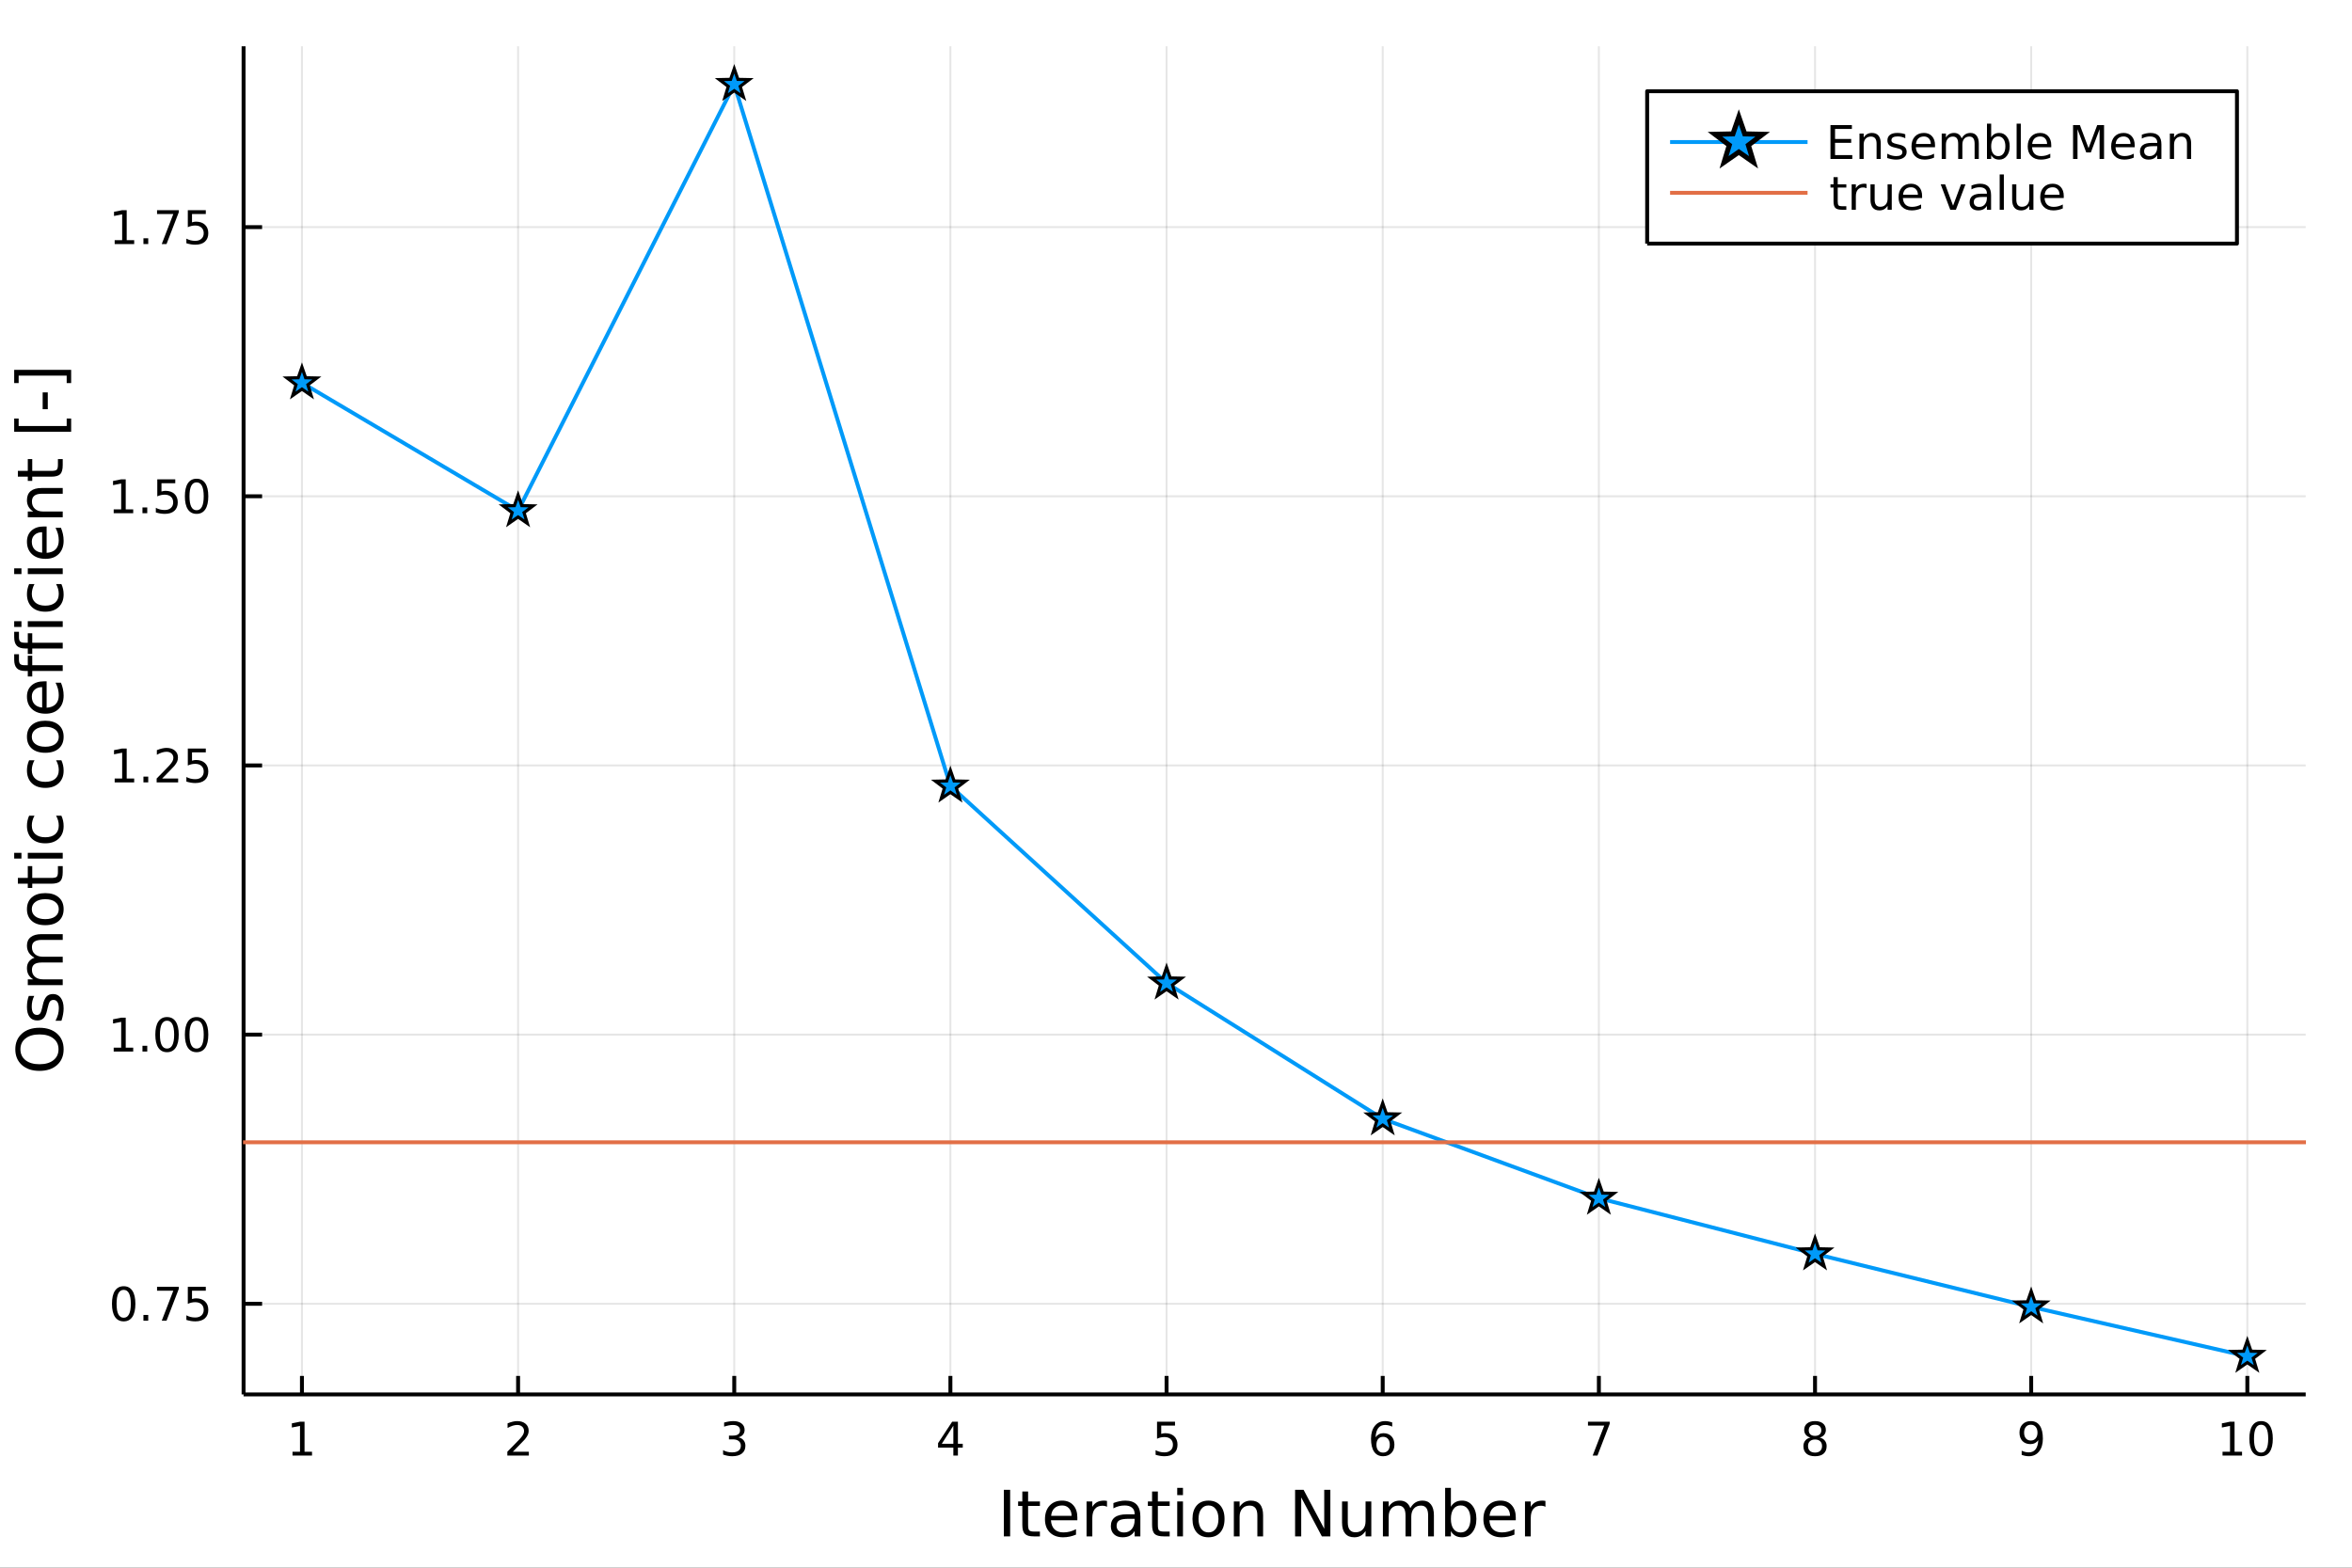 <?xml version="1.0" encoding="utf-8"?>
<svg xmlns="http://www.w3.org/2000/svg" xmlns:xlink="http://www.w3.org/1999/xlink" width="600" height="400" viewBox="0 0 2400 1600">
<rect x="0" y="0" width="2400" height="1600" fill="#333333" stroke="none"/>
<defs>
  <clipPath id="clip890">
    <rect x="0" y="0" width="2400" height="1600"/>
  </clipPath>
</defs>
<path clip-path="url(#clip890)" d="
M0 1600 L2400 1600 L2400 0 L0 0  Z
  " fill="#ffffff" fill-rule="evenodd" fill-opacity="1"/>
<defs>
  <clipPath id="clip891">
    <rect x="480" y="0" width="1681" height="1600"/>
  </clipPath>
</defs>
<path clip-path="url(#clip890)" d="
M248.547 1423.18 L2352.76 1423.18 L2352.76 47.244 L248.547 47.244  Z
  " fill="#ffffff" fill-rule="evenodd" fill-opacity="1"/>
<defs>
  <clipPath id="clip892">
    <rect x="248" y="47" width="2105" height="1377"/>
  </clipPath>
</defs>
<polyline clip-path="url(#clip892)" style="stroke:#000000; stroke-linecap:butt; stroke-linejoin:round; stroke-width:2; stroke-opacity:0.1; fill:none" points="
  308.1,1423.18 308.1,47.244 
  "/>
<polyline clip-path="url(#clip892)" style="stroke:#000000; stroke-linecap:butt; stroke-linejoin:round; stroke-width:2; stroke-opacity:0.1; fill:none" points="
  528.667,1423.18 528.667,47.244 
  "/>
<polyline clip-path="url(#clip892)" style="stroke:#000000; stroke-linecap:butt; stroke-linejoin:round; stroke-width:2; stroke-opacity:0.1; fill:none" points="
  749.234,1423.18 749.234,47.244 
  "/>
<polyline clip-path="url(#clip892)" style="stroke:#000000; stroke-linecap:butt; stroke-linejoin:round; stroke-width:2; stroke-opacity:0.1; fill:none" points="
  969.801,1423.18 969.801,47.244 
  "/>
<polyline clip-path="url(#clip892)" style="stroke:#000000; stroke-linecap:butt; stroke-linejoin:round; stroke-width:2; stroke-opacity:0.1; fill:none" points="
  1190.37,1423.18 1190.37,47.244 
  "/>
<polyline clip-path="url(#clip892)" style="stroke:#000000; stroke-linecap:butt; stroke-linejoin:round; stroke-width:2; stroke-opacity:0.1; fill:none" points="
  1410.93,1423.18 1410.93,47.244 
  "/>
<polyline clip-path="url(#clip892)" style="stroke:#000000; stroke-linecap:butt; stroke-linejoin:round; stroke-width:2; stroke-opacity:0.1; fill:none" points="
  1631.5,1423.18 1631.5,47.244 
  "/>
<polyline clip-path="url(#clip892)" style="stroke:#000000; stroke-linecap:butt; stroke-linejoin:round; stroke-width:2; stroke-opacity:0.1; fill:none" points="
  1852.07,1423.18 1852.07,47.244 
  "/>
<polyline clip-path="url(#clip892)" style="stroke:#000000; stroke-linecap:butt; stroke-linejoin:round; stroke-width:2; stroke-opacity:0.1; fill:none" points="
  2072.64,1423.18 2072.64,47.244 
  "/>
<polyline clip-path="url(#clip892)" style="stroke:#000000; stroke-linecap:butt; stroke-linejoin:round; stroke-width:2; stroke-opacity:0.1; fill:none" points="
  2293.2,1423.18 2293.2,47.244 
  "/>
<polyline clip-path="url(#clip890)" style="stroke:#000000; stroke-linecap:butt; stroke-linejoin:round; stroke-width:4; stroke-opacity:1; fill:none" points="
  248.547,1423.18 2352.76,1423.18 
  "/>
<polyline clip-path="url(#clip890)" style="stroke:#000000; stroke-linecap:butt; stroke-linejoin:round; stroke-width:4; stroke-opacity:1; fill:none" points="
  308.1,1423.18 308.1,1404.28 
  "/>
<polyline clip-path="url(#clip890)" style="stroke:#000000; stroke-linecap:butt; stroke-linejoin:round; stroke-width:4; stroke-opacity:1; fill:none" points="
  528.667,1423.18 528.667,1404.28 
  "/>
<polyline clip-path="url(#clip890)" style="stroke:#000000; stroke-linecap:butt; stroke-linejoin:round; stroke-width:4; stroke-opacity:1; fill:none" points="
  749.234,1423.18 749.234,1404.28 
  "/>
<polyline clip-path="url(#clip890)" style="stroke:#000000; stroke-linecap:butt; stroke-linejoin:round; stroke-width:4; stroke-opacity:1; fill:none" points="
  969.801,1423.18 969.801,1404.28 
  "/>
<polyline clip-path="url(#clip890)" style="stroke:#000000; stroke-linecap:butt; stroke-linejoin:round; stroke-width:4; stroke-opacity:1; fill:none" points="
  1190.37,1423.18 1190.37,1404.28 
  "/>
<polyline clip-path="url(#clip890)" style="stroke:#000000; stroke-linecap:butt; stroke-linejoin:round; stroke-width:4; stroke-opacity:1; fill:none" points="
  1410.93,1423.18 1410.93,1404.28 
  "/>
<polyline clip-path="url(#clip890)" style="stroke:#000000; stroke-linecap:butt; stroke-linejoin:round; stroke-width:4; stroke-opacity:1; fill:none" points="
  1631.5,1423.18 1631.5,1404.28 
  "/>
<polyline clip-path="url(#clip890)" style="stroke:#000000; stroke-linecap:butt; stroke-linejoin:round; stroke-width:4; stroke-opacity:1; fill:none" points="
  1852.07,1423.18 1852.07,1404.28 
  "/>
<polyline clip-path="url(#clip890)" style="stroke:#000000; stroke-linecap:butt; stroke-linejoin:round; stroke-width:4; stroke-opacity:1; fill:none" points="
  2072.64,1423.18 2072.64,1404.28 
  "/>
<polyline clip-path="url(#clip890)" style="stroke:#000000; stroke-linecap:butt; stroke-linejoin:round; stroke-width:4; stroke-opacity:1; fill:none" points="
  2293.2,1423.18 2293.2,1404.28 
  "/>
<path clip-path="url(#clip890)" d="M298.482 1481.64 L306.121 1481.64 L306.121 1455.28 L297.81 1456.95 L297.81 1452.69 L306.074 1451.02 L310.75 1451.02 L310.75 1481.64 L318.389 1481.64 L318.389 1485.58 L298.482 1485.58 L298.482 1481.64 Z" fill="#000000" fill-rule="evenodd" fill-opacity="1" /><path clip-path="url(#clip890)" d="M523.32 1481.64 L539.639 1481.64 L539.639 1485.58 L517.695 1485.58 L517.695 1481.64 Q520.357 1478.89 524.94 1474.26 Q529.546 1469.61 530.727 1468.27 Q532.972 1465.74 533.852 1464.01 Q534.755 1462.25 534.755 1460.56 Q534.755 1457.8 532.81 1456.07 Q530.889 1454.33 527.787 1454.33 Q525.588 1454.33 523.134 1455.09 Q520.704 1455.86 517.926 1457.41 L517.926 1452.69 Q520.75 1451.55 523.204 1450.97 Q525.658 1450.39 527.695 1450.39 Q533.065 1450.39 536.259 1453.08 Q539.454 1455.77 539.454 1460.26 Q539.454 1462.39 538.644 1464.31 Q537.857 1466.2 535.75 1468.8 Q535.171 1469.47 532.07 1472.69 Q528.968 1475.88 523.32 1481.64 Z" fill="#000000" fill-rule="evenodd" fill-opacity="1" /><path clip-path="url(#clip890)" d="M753.481 1466.95 Q756.838 1467.66 758.713 1469.93 Q760.611 1472.2 760.611 1475.53 Q760.611 1480.65 757.093 1483.45 Q753.574 1486.25 747.093 1486.25 Q744.917 1486.25 742.602 1485.81 Q740.31 1485.39 737.857 1484.54 L737.857 1480.02 Q739.801 1481.16 742.116 1481.74 Q744.431 1482.32 746.954 1482.32 Q751.352 1482.32 753.643 1480.58 Q755.958 1478.84 755.958 1475.53 Q755.958 1472.48 753.806 1470.77 Q751.676 1469.03 747.856 1469.03 L743.829 1469.03 L743.829 1465.19 L748.042 1465.19 Q751.491 1465.19 753.319 1463.82 Q755.148 1462.43 755.148 1459.84 Q755.148 1457.18 753.25 1455.77 Q751.375 1454.33 747.856 1454.33 Q745.935 1454.33 743.736 1454.75 Q741.537 1455.16 738.898 1456.04 L738.898 1451.88 Q741.56 1451.14 743.875 1450.77 Q746.213 1450.39 748.273 1450.39 Q753.597 1450.39 756.699 1452.83 Q759.801 1455.23 759.801 1459.35 Q759.801 1462.22 758.157 1464.21 Q756.514 1466.18 753.481 1466.95 Z" fill="#000000" fill-rule="evenodd" fill-opacity="1" /><path clip-path="url(#clip890)" d="M972.81 1455.09 L961.005 1473.54 L972.81 1473.54 L972.81 1455.09 M971.583 1451.02 L977.463 1451.02 L977.463 1473.54 L982.393 1473.54 L982.393 1477.43 L977.463 1477.43 L977.463 1485.58 L972.81 1485.58 L972.81 1477.43 L957.208 1477.43 L957.208 1472.92 L971.583 1451.02 Z" fill="#000000" fill-rule="evenodd" fill-opacity="1" /><path clip-path="url(#clip890)" d="M1180.65 1451.02 L1199 1451.02 L1199 1454.96 L1184.93 1454.96 L1184.93 1463.43 Q1185.95 1463.08 1186.97 1462.92 Q1187.98 1462.73 1189 1462.73 Q1194.79 1462.73 1198.17 1465.9 Q1201.55 1469.08 1201.55 1474.49 Q1201.55 1480.07 1198.08 1483.17 Q1194.6 1486.25 1188.28 1486.25 Q1186.11 1486.25 1183.84 1485.88 Q1181.59 1485.51 1179.19 1484.77 L1179.19 1480.07 Q1181.27 1481.2 1183.49 1481.76 Q1185.72 1482.32 1188.19 1482.32 Q1192.2 1482.32 1194.53 1480.21 Q1196.87 1478.1 1196.87 1474.49 Q1196.87 1470.88 1194.53 1468.77 Q1192.2 1466.67 1188.19 1466.67 Q1186.32 1466.67 1184.44 1467.08 Q1182.59 1467.5 1180.65 1468.38 L1180.65 1451.02 Z" fill="#000000" fill-rule="evenodd" fill-opacity="1" /><path clip-path="url(#clip890)" d="M1411.34 1466.44 Q1408.19 1466.44 1406.34 1468.59 Q1404.51 1470.74 1404.51 1474.49 Q1404.51 1478.22 1406.34 1480.39 Q1408.19 1482.55 1411.34 1482.55 Q1414.49 1482.55 1416.32 1480.39 Q1418.17 1478.22 1418.17 1474.49 Q1418.17 1470.74 1416.32 1468.59 Q1414.49 1466.44 1411.34 1466.44 M1420.62 1451.78 L1420.62 1456.04 Q1418.86 1455.21 1417.06 1454.77 Q1415.28 1454.33 1413.52 1454.33 Q1408.89 1454.33 1406.43 1457.45 Q1404 1460.58 1403.65 1466.9 Q1405.02 1464.89 1407.08 1463.82 Q1409.14 1462.73 1411.62 1462.73 Q1416.83 1462.73 1419.84 1465.9 Q1422.87 1469.05 1422.87 1474.49 Q1422.87 1479.82 1419.72 1483.03 Q1416.57 1486.25 1411.34 1486.25 Q1405.34 1486.25 1402.17 1481.67 Q1399 1477.06 1399 1468.33 Q1399 1460.14 1402.89 1455.28 Q1406.78 1450.39 1413.33 1450.39 Q1415.09 1450.39 1416.87 1450.74 Q1418.68 1451.09 1420.62 1451.78 Z" fill="#000000" fill-rule="evenodd" fill-opacity="1" /><path clip-path="url(#clip890)" d="M1620.39 1451.02 L1642.61 1451.02 L1642.61 1453.01 L1630.07 1485.58 L1625.18 1485.58 L1636.99 1454.96 L1620.39 1454.96 L1620.39 1451.02 Z" fill="#000000" fill-rule="evenodd" fill-opacity="1" /><path clip-path="url(#clip890)" d="M1852.07 1469.17 Q1848.74 1469.17 1846.81 1470.95 Q1844.92 1472.73 1844.92 1475.86 Q1844.92 1478.98 1846.81 1480.77 Q1848.74 1482.55 1852.07 1482.55 Q1855.4 1482.55 1857.32 1480.77 Q1859.24 1478.96 1859.24 1475.86 Q1859.24 1472.73 1857.32 1470.95 Q1855.43 1469.17 1852.07 1469.17 M1847.39 1467.18 Q1844.38 1466.44 1842.69 1464.38 Q1841.03 1462.32 1841.03 1459.35 Q1841.03 1455.21 1843.97 1452.8 Q1846.93 1450.39 1852.07 1450.39 Q1857.23 1450.39 1860.17 1452.8 Q1863.11 1455.21 1863.11 1459.35 Q1863.11 1462.32 1861.42 1464.38 Q1859.75 1466.44 1856.77 1467.18 Q1860.15 1467.96 1862.02 1470.26 Q1863.92 1472.55 1863.92 1475.86 Q1863.92 1480.88 1860.84 1483.57 Q1857.79 1486.25 1852.07 1486.25 Q1846.35 1486.25 1843.27 1483.57 Q1840.22 1480.88 1840.22 1475.86 Q1840.22 1472.55 1842.12 1470.26 Q1844.01 1467.96 1847.39 1467.18 M1845.68 1459.79 Q1845.68 1462.48 1847.35 1463.98 Q1849.04 1465.49 1852.07 1465.49 Q1855.08 1465.49 1856.77 1463.98 Q1858.48 1462.48 1858.48 1459.79 Q1858.48 1457.11 1856.77 1455.6 Q1855.08 1454.1 1852.07 1454.1 Q1849.04 1454.1 1847.35 1455.6 Q1845.68 1457.11 1845.68 1459.79 Z" fill="#000000" fill-rule="evenodd" fill-opacity="1" /><path clip-path="url(#clip890)" d="M2062.94 1484.86 L2062.94 1480.6 Q2064.7 1481.44 2066.5 1481.88 Q2068.31 1482.32 2070.04 1482.32 Q2074.67 1482.32 2077.1 1479.21 Q2079.56 1476.09 2079.9 1469.75 Q2078.56 1471.74 2076.5 1472.8 Q2074.44 1473.87 2071.94 1473.87 Q2066.76 1473.87 2063.72 1470.74 Q2060.71 1467.59 2060.71 1462.15 Q2060.71 1456.83 2063.86 1453.61 Q2067.01 1450.39 2072.24 1450.39 Q2078.24 1450.39 2081.39 1455 Q2084.56 1459.58 2084.56 1468.33 Q2084.56 1476.51 2080.67 1481.39 Q2076.8 1486.25 2070.25 1486.25 Q2068.49 1486.25 2066.69 1485.9 Q2064.88 1485.56 2062.94 1484.86 M2072.24 1470.21 Q2075.39 1470.21 2077.22 1468.06 Q2079.07 1465.9 2079.07 1462.15 Q2079.07 1458.43 2077.22 1456.27 Q2075.39 1454.1 2072.24 1454.1 Q2069.09 1454.1 2067.24 1456.27 Q2065.41 1458.43 2065.41 1462.15 Q2065.41 1465.9 2067.24 1468.06 Q2069.09 1470.21 2072.24 1470.21 Z" fill="#000000" fill-rule="evenodd" fill-opacity="1" /><path clip-path="url(#clip890)" d="M2267.89 1481.64 L2275.53 1481.64 L2275.53 1455.28 L2267.22 1456.95 L2267.22 1452.69 L2275.48 1451.02 L2280.16 1451.02 L2280.16 1481.64 L2287.8 1481.64 L2287.8 1485.58 L2267.89 1485.58 L2267.89 1481.64 Z" fill="#000000" fill-rule="evenodd" fill-opacity="1" /><path clip-path="url(#clip890)" d="M2307.24 1454.1 Q2303.63 1454.1 2301.8 1457.66 Q2300 1461.2 2300 1468.33 Q2300 1475.44 2301.8 1479.01 Q2303.63 1482.55 2307.24 1482.55 Q2310.88 1482.55 2312.68 1479.01 Q2314.51 1475.44 2314.51 1468.33 Q2314.51 1461.2 2312.68 1457.66 Q2310.88 1454.1 2307.24 1454.1 M2307.24 1450.39 Q2313.05 1450.39 2316.11 1455 Q2319.19 1459.58 2319.19 1468.33 Q2319.19 1477.06 2316.11 1481.67 Q2313.05 1486.25 2307.24 1486.25 Q2301.43 1486.25 2298.35 1481.67 Q2295.3 1477.06 2295.3 1468.33 Q2295.3 1459.58 2298.35 1455 Q2301.43 1450.39 2307.24 1450.39 Z" fill="#000000" fill-rule="evenodd" fill-opacity="1" /><path clip-path="url(#clip890)" d="M1024.32 1520.52 L1030.75 1520.52 L1030.75 1568.04 L1024.32 1568.04 L1024.32 1520.52 Z" fill="#000000" fill-rule="evenodd" fill-opacity="1" /><path clip-path="url(#clip890)" d="M1049.08 1522.27 L1049.08 1532.4 L1061.14 1532.4 L1061.14 1536.95 L1049.08 1536.95 L1049.08 1556.3 Q1049.08 1560.66 1050.26 1561.9 Q1051.47 1563.14 1055.13 1563.14 L1061.14 1563.14 L1061.14 1568.04 L1055.13 1568.04 Q1048.35 1568.04 1045.77 1565.53 Q1043.19 1562.98 1043.19 1556.3 L1043.19 1536.95 L1038.89 1536.95 L1038.89 1532.4 L1043.19 1532.4 L1043.19 1522.27 L1049.08 1522.27 Z" fill="#000000" fill-rule="evenodd" fill-opacity="1" /><path clip-path="url(#clip890)" d="M1099.34 1548.76 L1099.34 1551.62 L1072.41 1551.62 Q1072.79 1557.67 1076.04 1560.85 Q1079.32 1564 1085.14 1564 Q1088.51 1564 1091.67 1563.17 Q1094.85 1562.35 1097.97 1560.69 L1097.97 1566.23 Q1094.82 1567.57 1091.51 1568.27 Q1088.2 1568.97 1084.79 1568.97 Q1076.26 1568.97 1071.26 1564 Q1066.3 1559.04 1066.3 1550.57 Q1066.3 1541.82 1071.01 1536.69 Q1075.75 1531.54 1083.77 1531.54 Q1090.96 1531.54 1095.13 1536.18 Q1099.34 1540.8 1099.34 1548.76 M1093.48 1547.04 Q1093.42 1542.23 1090.77 1539.37 Q1088.16 1536.5 1083.84 1536.5 Q1078.93 1536.5 1075.97 1539.27 Q1073.05 1542.04 1072.6 1547.07 L1093.48 1547.04 Z" fill="#000000" fill-rule="evenodd" fill-opacity="1" /><path clip-path="url(#clip890)" d="M1129.6 1537.87 Q1128.62 1537.3 1127.44 1537.04 Q1126.29 1536.76 1124.89 1536.76 Q1119.93 1536.76 1117.26 1540 Q1114.61 1543.22 1114.61 1549.27 L1114.61 1568.04 L1108.73 1568.04 L1108.73 1532.4 L1114.61 1532.4 L1114.61 1537.93 Q1116.46 1534.69 1119.42 1533.13 Q1122.38 1531.54 1126.61 1531.54 Q1127.22 1531.54 1127.95 1531.63 Q1128.68 1531.7 1129.57 1531.85 L1129.6 1537.87 Z" fill="#000000" fill-rule="evenodd" fill-opacity="1" /><path clip-path="url(#clip890)" d="M1151.95 1550.12 Q1144.85 1550.12 1142.11 1551.75 Q1139.38 1553.37 1139.38 1557.29 Q1139.38 1560.4 1141.41 1562.25 Q1143.48 1564.07 1147.01 1564.07 Q1151.88 1564.07 1154.81 1560.63 Q1157.77 1557.16 1157.77 1551.43 L1157.77 1550.12 L1151.95 1550.12 M1163.63 1547.71 L1163.63 1568.04 L1157.77 1568.04 L1157.77 1562.63 Q1155.77 1565.88 1152.78 1567.44 Q1149.78 1568.97 1145.46 1568.97 Q1139.98 1568.97 1136.73 1565.91 Q1133.52 1562.82 1133.52 1557.67 Q1133.52 1551.65 1137.53 1548.6 Q1141.57 1545.54 1149.56 1545.54 L1157.77 1545.54 L1157.77 1544.97 Q1157.77 1540.93 1155.1 1538.73 Q1152.46 1536.5 1147.65 1536.5 Q1144.6 1536.5 1141.7 1537.23 Q1138.8 1537.97 1136.13 1539.43 L1136.13 1534.02 Q1139.34 1532.78 1142.37 1532.17 Q1145.39 1531.54 1148.26 1531.54 Q1155.99 1531.54 1159.81 1535.55 Q1163.63 1539.56 1163.63 1547.71 Z" fill="#000000" fill-rule="evenodd" fill-opacity="1" /><path clip-path="url(#clip890)" d="M1181.49 1522.27 L1181.49 1532.4 L1193.55 1532.4 L1193.55 1536.95 L1181.49 1536.95 L1181.49 1556.3 Q1181.49 1560.66 1182.66 1561.9 Q1183.87 1563.14 1187.53 1563.14 L1193.55 1563.14 L1193.55 1568.04 L1187.53 1568.04 Q1180.75 1568.04 1178.18 1565.53 Q1175.6 1562.98 1175.6 1556.3 L1175.6 1536.95 L1171.3 1536.95 L1171.3 1532.4 L1175.6 1532.4 L1175.6 1522.27 L1181.49 1522.27 Z" fill="#000000" fill-rule="evenodd" fill-opacity="1" /><path clip-path="url(#clip890)" d="M1201.25 1532.4 L1207.11 1532.4 L1207.11 1568.04 L1201.25 1568.04 L1201.25 1532.4 M1201.25 1518.52 L1207.11 1518.52 L1207.11 1525.93 L1201.25 1525.93 L1201.25 1518.52 Z" fill="#000000" fill-rule="evenodd" fill-opacity="1" /><path clip-path="url(#clip890)" d="M1233.17 1536.5 Q1228.46 1536.5 1225.73 1540.19 Q1222.99 1543.85 1222.99 1550.25 Q1222.99 1556.65 1225.7 1560.34 Q1228.43 1564 1233.17 1564 Q1237.85 1564 1240.59 1560.31 Q1243.33 1556.62 1243.33 1550.25 Q1243.33 1543.92 1240.59 1540.23 Q1237.85 1536.5 1233.17 1536.5 M1233.17 1531.54 Q1240.81 1531.54 1245.17 1536.5 Q1249.53 1541.47 1249.53 1550.25 Q1249.53 1559 1245.17 1564 Q1240.81 1568.97 1233.17 1568.97 Q1225.5 1568.97 1221.14 1564 Q1216.81 1559 1216.81 1550.25 Q1216.81 1541.47 1221.14 1536.5 Q1225.5 1531.54 1233.17 1531.54 Z" fill="#000000" fill-rule="evenodd" fill-opacity="1" /><path clip-path="url(#clip890)" d="M1288.87 1546.53 L1288.87 1568.04 L1283.02 1568.04 L1283.02 1546.72 Q1283.02 1541.66 1281.04 1539.14 Q1279.07 1536.63 1275.12 1536.63 Q1270.38 1536.63 1267.65 1539.65 Q1264.91 1542.68 1264.91 1547.9 L1264.91 1568.04 L1259.02 1568.04 L1259.02 1532.4 L1264.91 1532.4 L1264.91 1537.93 Q1267.01 1534.72 1269.84 1533.13 Q1272.71 1531.54 1276.43 1531.54 Q1282.57 1531.54 1285.72 1535.36 Q1288.87 1539.14 1288.87 1546.53 Z" fill="#000000" fill-rule="evenodd" fill-opacity="1" /><path clip-path="url(#clip890)" d="M1321.53 1520.52 L1330.19 1520.52 L1351.26 1560.28 L1351.26 1520.52 L1357.5 1520.52 L1357.5 1568.04 L1348.84 1568.04 L1327.77 1528.29 L1327.77 1568.04 L1321.53 1568.04 L1321.53 1520.52 Z" fill="#000000" fill-rule="evenodd" fill-opacity="1" /><path clip-path="url(#clip890)" d="M1369.43 1553.98 L1369.43 1532.4 L1375.29 1532.4 L1375.29 1553.75 Q1375.29 1558.81 1377.26 1561.36 Q1379.24 1563.87 1383.18 1563.87 Q1387.93 1563.87 1390.66 1560.85 Q1393.43 1557.83 1393.43 1552.61 L1393.43 1532.4 L1399.29 1532.4 L1399.29 1568.04 L1393.43 1568.04 L1393.43 1562.57 Q1391.3 1565.82 1388.47 1567.41 Q1385.67 1568.97 1381.94 1568.97 Q1375.8 1568.97 1372.62 1565.15 Q1369.43 1561.33 1369.43 1553.98 M1384.17 1531.54 L1384.17 1531.54 Z" fill="#000000" fill-rule="evenodd" fill-opacity="1" /><path clip-path="url(#clip890)" d="M1439.11 1539.24 Q1441.3 1535.29 1444.36 1533.41 Q1447.41 1531.54 1451.55 1531.54 Q1457.12 1531.54 1460.14 1535.45 Q1463.17 1539.33 1463.17 1546.53 L1463.17 1568.04 L1457.28 1568.04 L1457.28 1546.72 Q1457.28 1541.59 1455.47 1539.11 Q1453.65 1536.63 1449.93 1536.63 Q1445.38 1536.63 1442.73 1539.65 Q1440.09 1542.68 1440.09 1547.9 L1440.09 1568.04 L1434.2 1568.04 L1434.2 1546.72 Q1434.2 1541.56 1432.39 1539.11 Q1430.58 1536.63 1426.79 1536.63 Q1422.3 1536.63 1419.66 1539.68 Q1417.02 1542.71 1417.02 1547.9 L1417.02 1568.04 L1411.13 1568.04 L1411.13 1532.4 L1417.02 1532.4 L1417.02 1537.93 Q1419.02 1534.66 1421.82 1533.1 Q1424.62 1531.54 1428.47 1531.54 Q1432.36 1531.54 1435.06 1533.51 Q1437.8 1535.48 1439.11 1539.24 Z" fill="#000000" fill-rule="evenodd" fill-opacity="1" /><path clip-path="url(#clip890)" d="M1500.44 1550.25 Q1500.44 1543.79 1497.77 1540.13 Q1495.12 1536.44 1490.48 1536.44 Q1485.83 1536.44 1483.16 1540.13 Q1480.51 1543.79 1480.51 1550.25 Q1480.51 1556.71 1483.16 1560.4 Q1485.83 1564.07 1490.48 1564.07 Q1495.12 1564.07 1497.77 1560.4 Q1500.44 1556.71 1500.44 1550.25 M1480.51 1537.81 Q1482.36 1534.62 1485.16 1533.1 Q1487.99 1531.54 1491.91 1531.54 Q1498.4 1531.54 1502.44 1536.69 Q1506.52 1541.85 1506.52 1550.25 Q1506.52 1558.65 1502.44 1563.81 Q1498.4 1568.97 1491.91 1568.97 Q1487.99 1568.97 1485.16 1567.44 Q1482.36 1565.88 1480.51 1562.7 L1480.51 1568.04 L1474.63 1568.04 L1474.63 1518.52 L1480.51 1518.52 L1480.51 1537.81 Z" fill="#000000" fill-rule="evenodd" fill-opacity="1" /><path clip-path="url(#clip890)" d="M1546.72 1548.76 L1546.72 1551.62 L1519.79 1551.62 Q1520.17 1557.67 1523.42 1560.85 Q1526.7 1564 1532.52 1564 Q1535.9 1564 1539.05 1563.17 Q1542.23 1562.35 1545.35 1560.69 L1545.35 1566.23 Q1542.2 1567.57 1538.89 1568.27 Q1535.58 1568.97 1532.17 1568.97 Q1523.64 1568.97 1518.64 1564 Q1513.68 1559.04 1513.68 1550.57 Q1513.68 1541.82 1518.39 1536.69 Q1523.13 1531.54 1531.15 1531.54 Q1538.35 1531.54 1542.52 1536.18 Q1546.72 1540.8 1546.72 1548.76 M1540.86 1547.04 Q1540.8 1542.23 1538.16 1539.37 Q1535.55 1536.5 1531.22 1536.5 Q1526.32 1536.5 1523.36 1539.27 Q1520.43 1542.04 1519.98 1547.07 L1540.86 1547.04 Z" fill="#000000" fill-rule="evenodd" fill-opacity="1" /><path clip-path="url(#clip890)" d="M1576.99 1537.87 Q1576 1537.3 1574.82 1537.04 Q1573.68 1536.76 1572.28 1536.76 Q1567.31 1536.76 1564.64 1540 Q1562 1543.22 1562 1549.27 L1562 1568.04 L1556.11 1568.04 L1556.11 1532.4 L1562 1532.4 L1562 1537.93 Q1563.84 1534.69 1566.8 1533.13 Q1569.76 1531.54 1573.99 1531.54 Q1574.6 1531.54 1575.33 1531.63 Q1576.06 1531.7 1576.95 1531.85 L1576.99 1537.87 Z" fill="#000000" fill-rule="evenodd" fill-opacity="1" /><polyline clip-path="url(#clip892)" style="stroke:#000000; stroke-linecap:butt; stroke-linejoin:round; stroke-width:2; stroke-opacity:0.1; fill:none" points="
  248.547,1330.65 2352.76,1330.65 
  "/>
<polyline clip-path="url(#clip892)" style="stroke:#000000; stroke-linecap:butt; stroke-linejoin:round; stroke-width:2; stroke-opacity:0.1; fill:none" points="
  248.547,1055.93 2352.76,1055.93 
  "/>
<polyline clip-path="url(#clip892)" style="stroke:#000000; stroke-linecap:butt; stroke-linejoin:round; stroke-width:2; stroke-opacity:0.1; fill:none" points="
  248.547,781.219 2352.76,781.219 
  "/>
<polyline clip-path="url(#clip892)" style="stroke:#000000; stroke-linecap:butt; stroke-linejoin:round; stroke-width:2; stroke-opacity:0.1; fill:none" points="
  248.547,506.504 2352.76,506.504 
  "/>
<polyline clip-path="url(#clip892)" style="stroke:#000000; stroke-linecap:butt; stroke-linejoin:round; stroke-width:2; stroke-opacity:0.1; fill:none" points="
  248.547,231.79 2352.76,231.79 
  "/>
<polyline clip-path="url(#clip890)" style="stroke:#000000; stroke-linecap:butt; stroke-linejoin:round; stroke-width:4; stroke-opacity:1; fill:none" points="
  248.547,1423.18 248.547,47.244 
  "/>
<polyline clip-path="url(#clip890)" style="stroke:#000000; stroke-linecap:butt; stroke-linejoin:round; stroke-width:4; stroke-opacity:1; fill:none" points="
  248.547,1330.65 267.444,1330.65 
  "/>
<polyline clip-path="url(#clip890)" style="stroke:#000000; stroke-linecap:butt; stroke-linejoin:round; stroke-width:4; stroke-opacity:1; fill:none" points="
  248.547,1055.93 267.444,1055.93 
  "/>
<polyline clip-path="url(#clip890)" style="stroke:#000000; stroke-linecap:butt; stroke-linejoin:round; stroke-width:4; stroke-opacity:1; fill:none" points="
  248.547,781.219 267.444,781.219 
  "/>
<polyline clip-path="url(#clip890)" style="stroke:#000000; stroke-linecap:butt; stroke-linejoin:round; stroke-width:4; stroke-opacity:1; fill:none" points="
  248.547,506.504 267.444,506.504 
  "/>
<polyline clip-path="url(#clip890)" style="stroke:#000000; stroke-linecap:butt; stroke-linejoin:round; stroke-width:4; stroke-opacity:1; fill:none" points="
  248.547,231.79 267.444,231.79 
  "/>
<path clip-path="url(#clip890)" d="M126.205 1316.45 Q122.593 1316.45 120.765 1320.01 Q118.959 1323.55 118.959 1330.68 Q118.959 1337.79 120.765 1341.35 Q122.593 1344.9 126.205 1344.9 Q129.839 1344.9 131.644 1341.35 Q133.473 1337.79 133.473 1330.68 Q133.473 1323.55 131.644 1320.01 Q129.839 1316.45 126.205 1316.45 M126.205 1312.74 Q132.015 1312.74 135.07 1317.35 Q138.149 1321.93 138.149 1330.68 Q138.149 1339.41 135.07 1344.02 Q132.015 1348.6 126.205 1348.6 Q120.394 1348.6 117.316 1344.02 Q114.26 1339.41 114.26 1330.68 Q114.26 1321.93 117.316 1317.35 Q120.394 1312.74 126.205 1312.74 Z" fill="#000000" fill-rule="evenodd" fill-opacity="1" /><path clip-path="url(#clip890)" d="M146.366 1342.05 L151.251 1342.05 L151.251 1347.93 L146.366 1347.93 L146.366 1342.05 Z" fill="#000000" fill-rule="evenodd" fill-opacity="1" /><path clip-path="url(#clip890)" d="M160.255 1313.37 L182.477 1313.37 L182.477 1315.36 L169.931 1347.93 L165.047 1347.93 L176.852 1317.3 L160.255 1317.3 L160.255 1313.37 Z" fill="#000000" fill-rule="evenodd" fill-opacity="1" /><path clip-path="url(#clip890)" d="M191.644 1313.37 L210 1313.37 L210 1317.3 L195.926 1317.3 L195.926 1325.77 Q196.945 1325.43 197.963 1325.27 Q198.982 1325.08 200 1325.08 Q205.787 1325.08 209.167 1328.25 Q212.547 1331.42 212.547 1336.84 Q212.547 1342.42 209.074 1345.52 Q205.602 1348.6 199.283 1348.6 Q197.107 1348.6 194.838 1348.23 Q192.593 1347.86 190.186 1347.12 L190.186 1342.42 Q192.269 1343.55 194.491 1344.11 Q196.713 1344.66 199.19 1344.66 Q203.195 1344.66 205.533 1342.56 Q207.871 1340.45 207.871 1336.84 Q207.871 1333.23 205.533 1331.12 Q203.195 1329.02 199.19 1329.02 Q197.315 1329.02 195.44 1329.43 Q193.588 1329.85 191.644 1330.73 L191.644 1313.37 Z" fill="#000000" fill-rule="evenodd" fill-opacity="1" /><path clip-path="url(#clip890)" d="M116.019 1069.28 L123.658 1069.28 L123.658 1042.91 L115.348 1044.58 L115.348 1040.32 L123.612 1038.65 L128.288 1038.65 L128.288 1069.28 L135.927 1069.28 L135.927 1073.21 L116.019 1073.21 L116.019 1069.28 Z" fill="#000000" fill-rule="evenodd" fill-opacity="1" /><path clip-path="url(#clip890)" d="M145.371 1067.33 L150.255 1067.33 L150.255 1073.21 L145.371 1073.21 L145.371 1067.33 Z" fill="#000000" fill-rule="evenodd" fill-opacity="1" /><path clip-path="url(#clip890)" d="M170.44 1041.73 Q166.829 1041.73 165.001 1045.3 Q163.195 1048.84 163.195 1055.97 Q163.195 1063.07 165.001 1066.64 Q166.829 1070.18 170.44 1070.18 Q174.075 1070.18 175.88 1066.64 Q177.709 1063.07 177.709 1055.97 Q177.709 1048.84 175.88 1045.3 Q174.075 1041.73 170.44 1041.73 M170.44 1038.03 Q176.251 1038.03 179.306 1042.63 Q182.385 1047.22 182.385 1055.97 Q182.385 1064.69 179.306 1069.3 Q176.251 1073.88 170.44 1073.88 Q164.63 1073.88 161.552 1069.3 Q158.496 1064.69 158.496 1055.97 Q158.496 1047.22 161.552 1042.63 Q164.63 1038.03 170.44 1038.03 Z" fill="#000000" fill-rule="evenodd" fill-opacity="1" /><path clip-path="url(#clip890)" d="M200.602 1041.73 Q196.991 1041.73 195.163 1045.3 Q193.357 1048.84 193.357 1055.97 Q193.357 1063.07 195.163 1066.64 Q196.991 1070.18 200.602 1070.18 Q204.237 1070.18 206.042 1066.64 Q207.871 1063.07 207.871 1055.97 Q207.871 1048.84 206.042 1045.3 Q204.237 1041.73 200.602 1041.73 M200.602 1038.03 Q206.412 1038.03 209.468 1042.63 Q212.547 1047.22 212.547 1055.97 Q212.547 1064.69 209.468 1069.3 Q206.412 1073.88 200.602 1073.88 Q194.792 1073.88 191.713 1069.3 Q188.658 1064.69 188.658 1055.97 Q188.658 1047.22 191.713 1042.63 Q194.792 1038.03 200.602 1038.03 Z" fill="#000000" fill-rule="evenodd" fill-opacity="1" /><path clip-path="url(#clip890)" d="M117.015 794.563 L124.654 794.563 L124.654 768.198 L116.343 769.865 L116.343 765.605 L124.607 763.939 L129.283 763.939 L129.283 794.563 L136.922 794.563 L136.922 798.499 L117.015 798.499 L117.015 794.563 Z" fill="#000000" fill-rule="evenodd" fill-opacity="1" /><path clip-path="url(#clip890)" d="M146.366 792.619 L151.251 792.619 L151.251 798.499 L146.366 798.499 L146.366 792.619 Z" fill="#000000" fill-rule="evenodd" fill-opacity="1" /><path clip-path="url(#clip890)" d="M165.464 794.563 L181.783 794.563 L181.783 798.499 L159.839 798.499 L159.839 794.563 Q162.501 791.809 167.084 787.179 Q171.69 782.526 172.871 781.184 Q175.116 778.661 175.996 776.925 Q176.899 775.165 176.899 773.476 Q176.899 770.721 174.954 768.985 Q173.033 767.249 169.931 767.249 Q167.732 767.249 165.278 768.013 Q162.848 768.777 160.07 770.327 L160.07 765.605 Q162.894 764.471 165.348 763.892 Q167.802 763.314 169.839 763.314 Q175.209 763.314 178.403 765.999 Q181.598 768.684 181.598 773.175 Q181.598 775.304 180.788 777.226 Q180.001 779.124 177.894 781.716 Q177.315 782.388 174.214 785.605 Q171.112 788.8 165.464 794.563 Z" fill="#000000" fill-rule="evenodd" fill-opacity="1" /><path clip-path="url(#clip890)" d="M191.644 763.939 L210 763.939 L210 767.874 L195.926 767.874 L195.926 776.346 Q196.945 775.999 197.963 775.837 Q198.982 775.652 200 775.652 Q205.787 775.652 209.167 778.823 Q212.547 781.994 212.547 787.411 Q212.547 792.989 209.074 796.091 Q205.602 799.17 199.283 799.17 Q197.107 799.17 194.838 798.8 Q192.593 798.429 190.186 797.688 L190.186 792.989 Q192.269 794.124 194.491 794.679 Q196.713 795.235 199.19 795.235 Q203.195 795.235 205.533 793.128 Q207.871 791.022 207.871 787.411 Q207.871 783.8 205.533 781.693 Q203.195 779.587 199.19 779.587 Q197.315 779.587 195.44 780.003 Q193.588 780.42 191.644 781.3 L191.644 763.939 Z" fill="#000000" fill-rule="evenodd" fill-opacity="1" /><path clip-path="url(#clip890)" d="M116.019 519.849 L123.658 519.849 L123.658 493.483 L115.348 495.15 L115.348 490.891 L123.612 489.224 L128.288 489.224 L128.288 519.849 L135.927 519.849 L135.927 523.784 L116.019 523.784 L116.019 519.849 Z" fill="#000000" fill-rule="evenodd" fill-opacity="1" /><path clip-path="url(#clip890)" d="M145.371 517.905 L150.255 517.905 L150.255 523.784 L145.371 523.784 L145.371 517.905 Z" fill="#000000" fill-rule="evenodd" fill-opacity="1" /><path clip-path="url(#clip890)" d="M160.487 489.224 L178.843 489.224 L178.843 493.159 L164.769 493.159 L164.769 501.632 Q165.788 501.284 166.806 501.122 Q167.825 500.937 168.843 500.937 Q174.63 500.937 178.01 504.108 Q181.389 507.28 181.389 512.696 Q181.389 518.275 177.917 521.377 Q174.445 524.455 168.126 524.455 Q165.95 524.455 163.681 524.085 Q161.436 523.715 159.028 522.974 L159.028 518.275 Q161.112 519.409 163.334 519.965 Q165.556 520.52 168.033 520.52 Q172.038 520.52 174.376 518.414 Q176.714 516.307 176.714 512.696 Q176.714 509.085 174.376 506.979 Q172.038 504.872 168.033 504.872 Q166.158 504.872 164.283 505.289 Q162.431 505.706 160.487 506.585 L160.487 489.224 Z" fill="#000000" fill-rule="evenodd" fill-opacity="1" /><path clip-path="url(#clip890)" d="M200.602 492.303 Q196.991 492.303 195.163 495.868 Q193.357 499.409 193.357 506.539 Q193.357 513.645 195.163 517.21 Q196.991 520.752 200.602 520.752 Q204.237 520.752 206.042 517.21 Q207.871 513.645 207.871 506.539 Q207.871 499.409 206.042 495.868 Q204.237 492.303 200.602 492.303 M200.602 488.599 Q206.412 488.599 209.468 493.206 Q212.547 497.789 212.547 506.539 Q212.547 515.266 209.468 519.872 Q206.412 524.455 200.602 524.455 Q194.792 524.455 191.713 519.872 Q188.658 515.266 188.658 506.539 Q188.658 497.789 191.713 493.206 Q194.792 488.599 200.602 488.599 Z" fill="#000000" fill-rule="evenodd" fill-opacity="1" /><path clip-path="url(#clip890)" d="M117.015 245.135 L124.654 245.135 L124.654 218.769 L116.343 220.436 L116.343 216.176 L124.607 214.51 L129.283 214.51 L129.283 245.135 L136.922 245.135 L136.922 249.07 L117.015 249.07 L117.015 245.135 Z" fill="#000000" fill-rule="evenodd" fill-opacity="1" /><path clip-path="url(#clip890)" d="M146.366 243.19 L151.251 243.19 L151.251 249.07 L146.366 249.07 L146.366 243.19 Z" fill="#000000" fill-rule="evenodd" fill-opacity="1" /><path clip-path="url(#clip890)" d="M160.255 214.51 L182.477 214.51 L182.477 216.5 L169.931 249.07 L165.047 249.07 L176.852 218.445 L160.255 218.445 L160.255 214.51 Z" fill="#000000" fill-rule="evenodd" fill-opacity="1" /><path clip-path="url(#clip890)" d="M191.644 214.51 L210 214.51 L210 218.445 L195.926 218.445 L195.926 226.917 Q196.945 226.57 197.963 226.408 Q198.982 226.223 200 226.223 Q205.787 226.223 209.167 229.394 Q212.547 232.565 212.547 237.982 Q212.547 243.561 209.074 246.662 Q205.602 249.741 199.283 249.741 Q197.107 249.741 194.838 249.371 Q192.593 249 190.186 248.26 L190.186 243.561 Q192.269 244.695 194.491 245.25 Q196.713 245.806 199.19 245.806 Q203.195 245.806 205.533 243.699 Q207.871 241.593 207.871 237.982 Q207.871 234.371 205.533 232.264 Q203.195 230.158 199.19 230.158 Q197.315 230.158 195.44 230.574 Q193.588 230.991 191.644 231.871 L191.644 214.51 Z" fill="#000000" fill-rule="evenodd" fill-opacity="1" /><path clip-path="url(#clip890)" d="M20.845 1070.92 Q20.845 1077.93 26.064 1082.06 Q31.284 1086.17 40.292 1086.17 Q49.267 1086.17 54.487 1082.06 Q59.707 1077.93 59.707 1070.92 Q59.707 1063.92 54.487 1059.85 Q49.267 1055.74 40.292 1055.74 Q31.284 1055.74 26.064 1059.85 Q20.845 1063.92 20.845 1070.92 M15.625 1070.92 Q15.625 1060.93 22.341 1054.95 Q29.025 1048.96 40.292 1048.96 Q51.527 1048.96 58.243 1054.95 Q64.927 1060.93 64.927 1070.92 Q64.927 1080.95 58.243 1086.97 Q51.559 1092.95 40.292 1092.95 Q29.025 1092.95 22.341 1086.97 Q15.625 1080.95 15.625 1070.92 Z" fill="#000000" fill-rule="evenodd" fill-opacity="1" /><path clip-path="url(#clip890)" d="M29.407 1016.43 L34.945 1016.43 Q33.672 1018.92 33.035 1021.59 Q32.398 1024.26 32.398 1027.13 Q32.398 1031.49 33.735 1033.68 Q35.072 1035.85 37.746 1035.85 Q39.783 1035.85 40.96 1034.29 Q42.106 1032.73 43.157 1028.02 L43.602 1026.01 Q44.939 1019.77 47.39 1017.17 Q49.809 1014.52 54.169 1014.52 Q59.134 1014.52 62.031 1018.47 Q64.927 1022.38 64.927 1029.26 Q64.927 1032.12 64.354 1035.24 Q63.813 1038.33 62.699 1041.77 L56.652 1041.77 Q58.339 1038.52 59.198 1035.37 Q60.026 1032.22 60.026 1029.13 Q60.026 1024.99 58.625 1022.77 Q57.193 1020.54 54.615 1020.54 Q52.228 1020.54 50.955 1022.16 Q49.681 1023.75 48.504 1029.2 L48.026 1031.23 Q46.88 1036.68 44.525 1039.09 Q42.138 1041.51 38 1041.51 Q32.971 1041.51 30.234 1037.95 Q27.497 1034.38 27.497 1027.83 Q27.497 1024.58 27.974 1021.72 Q28.452 1018.85 29.407 1016.43 Z" fill="#000000" fill-rule="evenodd" fill-opacity="1" /><path clip-path="url(#clip890)" d="M35.199 977.443 Q31.253 975.247 29.375 972.191 Q27.497 969.136 27.497 964.998 Q27.497 959.428 31.412 956.404 Q35.295 953.381 42.488 953.381 L64.004 953.381 L64.004 959.269 L42.679 959.269 Q37.555 959.269 35.072 961.083 Q32.589 962.897 32.589 966.621 Q32.589 971.173 35.613 973.815 Q38.637 976.456 43.857 976.456 L64.004 976.456 L64.004 982.345 L42.679 982.345 Q37.523 982.345 35.072 984.159 Q32.589 985.973 32.589 989.761 Q32.589 994.248 35.645 996.89 Q38.669 999.532 43.857 999.532 L64.004 999.532 L64.004 1005.42 L28.356 1005.42 L28.356 999.532 L33.894 999.532 Q30.616 997.527 29.056 994.726 Q27.497 991.925 27.497 988.074 Q27.497 984.191 29.47 981.485 Q31.444 978.748 35.199 977.443 Z" fill="#000000" fill-rule="evenodd" fill-opacity="1" /><path clip-path="url(#clip890)" d="M32.462 927.886 Q32.462 932.597 36.154 935.334 Q39.815 938.071 46.212 938.071 Q52.609 938.071 56.302 935.366 Q59.962 932.628 59.962 927.886 Q59.962 923.207 56.27 920.47 Q52.578 917.733 46.212 917.733 Q39.878 917.733 36.186 920.47 Q32.462 923.207 32.462 927.886 M27.497 927.886 Q27.497 920.247 32.462 915.887 Q37.427 911.526 46.212 911.526 Q54.965 911.526 59.962 915.887 Q64.927 920.247 64.927 927.886 Q64.927 935.557 59.962 939.917 Q54.965 944.246 46.212 944.246 Q37.427 944.246 32.462 939.917 Q27.497 935.557 27.497 927.886 Z" fill="#000000" fill-rule="evenodd" fill-opacity="1" /><path clip-path="url(#clip890)" d="M18.235 896.026 L28.356 896.026 L28.356 883.963 L32.908 883.963 L32.908 896.026 L52.259 896.026 Q56.62 896.026 57.861 894.848 Q59.103 893.638 59.103 889.978 L59.103 883.963 L64.004 883.963 L64.004 889.978 Q64.004 896.758 61.49 899.336 Q58.943 901.914 52.259 901.914 L32.908 901.914 L32.908 906.211 L28.356 906.211 L28.356 901.914 L18.235 901.914 L18.235 896.026 Z" fill="#000000" fill-rule="evenodd" fill-opacity="1" /><path clip-path="url(#clip890)" d="M28.356 876.26 L28.356 870.404 L64.004 870.404 L64.004 876.26 L28.356 876.26 M14.479 876.26 L14.479 870.404 L21.895 870.404 L21.895 876.26 L14.479 876.26 Z" fill="#000000" fill-rule="evenodd" fill-opacity="1" /><path clip-path="url(#clip890)" d="M29.725 832.496 L35.199 832.496 Q33.831 834.979 33.162 837.493 Q32.462 839.976 32.462 842.522 Q32.462 848.219 36.09 851.37 Q39.687 854.521 46.212 854.521 Q52.737 854.521 56.365 851.37 Q59.962 848.219 59.962 842.522 Q59.962 839.976 59.294 837.493 Q58.593 834.979 57.225 832.496 L62.636 832.496 Q63.781 834.947 64.354 837.588 Q64.927 840.198 64.927 843.158 Q64.927 851.211 59.866 855.954 Q54.806 860.696 46.212 860.696 Q37.491 860.696 32.494 855.922 Q27.497 851.116 27.497 842.776 Q27.497 840.071 28.07 837.493 Q28.611 834.915 29.725 832.496 Z" fill="#000000" fill-rule="evenodd" fill-opacity="1" /><path clip-path="url(#clip890)" d="M29.725 775.937 L35.199 775.937 Q33.831 778.419 33.162 780.934 Q32.462 783.416 32.462 785.963 Q32.462 791.66 36.09 794.811 Q39.687 797.962 46.212 797.962 Q52.737 797.962 56.365 794.811 Q59.962 791.66 59.962 785.963 Q59.962 783.416 59.294 780.934 Q58.593 778.419 57.225 775.937 L62.636 775.937 Q63.781 778.387 64.354 781.029 Q64.927 783.639 64.927 786.599 Q64.927 794.652 59.866 799.394 Q54.806 804.137 46.212 804.137 Q37.491 804.137 32.494 799.362 Q27.497 794.556 27.497 786.217 Q27.497 783.512 28.07 780.934 Q28.611 778.356 29.725 775.937 Z" fill="#000000" fill-rule="evenodd" fill-opacity="1" /><path clip-path="url(#clip890)" d="M32.462 751.938 Q32.462 756.648 36.154 759.386 Q39.815 762.123 46.212 762.123 Q52.609 762.123 56.302 759.418 Q59.962 756.68 59.962 751.938 Q59.962 747.259 56.27 744.522 Q52.578 741.785 46.212 741.785 Q39.878 741.785 36.186 744.522 Q32.462 747.259 32.462 751.938 M27.497 751.938 Q27.497 744.299 32.462 739.939 Q37.427 735.578 46.212 735.578 Q54.965 735.578 59.962 739.939 Q64.927 744.299 64.927 751.938 Q64.927 759.609 59.962 763.969 Q54.965 768.298 46.212 768.298 Q37.427 768.298 32.462 763.969 Q27.497 759.609 27.497 751.938 Z" fill="#000000" fill-rule="evenodd" fill-opacity="1" /><path clip-path="url(#clip890)" d="M44.716 695.379 L47.581 695.379 L47.581 722.305 Q53.628 721.924 56.811 718.677 Q59.962 715.399 59.962 709.574 Q59.962 706.2 59.134 703.049 Q58.307 699.866 56.652 696.747 L62.19 696.747 Q63.527 699.898 64.227 703.208 Q64.927 706.519 64.927 709.924 Q64.927 718.454 59.962 723.451 Q54.997 728.417 46.53 728.417 Q37.777 728.417 32.653 723.706 Q27.497 718.964 27.497 710.943 Q27.497 703.749 32.144 699.58 Q36.759 695.379 44.716 695.379 M42.997 701.235 Q38.191 701.299 35.327 703.94 Q32.462 706.55 32.462 710.879 Q32.462 715.781 35.231 718.741 Q38 721.669 43.029 722.115 L42.997 701.235 Z" fill="#000000" fill-rule="evenodd" fill-opacity="1" /><path clip-path="url(#clip890)" d="M14.479 667.72 L19.349 667.72 L19.349 673.321 Q19.349 676.472 20.622 677.714 Q21.895 678.923 25.205 678.923 L28.356 678.923 L28.356 669.279 L32.908 669.279 L32.908 678.923 L64.004 678.923 L64.004 684.811 L32.908 684.811 L32.908 690.413 L28.356 690.413 L28.356 684.811 L25.874 684.811 Q19.922 684.811 17.216 682.042 Q14.479 679.273 14.479 673.258 L14.479 667.72 Z" fill="#000000" fill-rule="evenodd" fill-opacity="1" /><path clip-path="url(#clip890)" d="M14.479 644.771 L19.349 644.771 L19.349 650.373 Q19.349 653.524 20.622 654.765 Q21.895 655.975 25.205 655.975 L28.356 655.975 L28.356 646.331 L32.908 646.331 L32.908 655.975 L64.004 655.975 L64.004 661.863 L32.908 661.863 L32.908 667.465 L28.356 667.465 L28.356 661.863 L25.874 661.863 Q19.922 661.863 17.216 659.094 Q14.479 656.325 14.479 650.309 L14.479 644.771 Z" fill="#000000" fill-rule="evenodd" fill-opacity="1" /><path clip-path="url(#clip890)" d="M28.356 639.87 L28.356 634.013 L64.004 634.013 L64.004 639.87 L28.356 639.87 M14.479 639.87 L14.479 634.013 L21.895 634.013 L21.895 639.87 L14.479 639.87 Z" fill="#000000" fill-rule="evenodd" fill-opacity="1" /><path clip-path="url(#clip890)" d="M29.725 596.105 L35.199 596.105 Q33.831 598.588 33.162 601.102 Q32.462 603.585 32.462 606.131 Q32.462 611.829 36.09 614.98 Q39.687 618.131 46.212 618.131 Q52.737 618.131 56.365 614.98 Q59.962 611.829 59.962 606.131 Q59.962 603.585 59.294 601.102 Q58.593 598.588 57.225 596.105 L62.636 596.105 Q63.781 598.556 64.354 601.198 Q64.927 603.808 64.927 606.768 Q64.927 614.821 59.866 619.563 Q54.806 624.305 46.212 624.305 Q37.491 624.305 32.494 619.531 Q27.497 614.725 27.497 606.386 Q27.497 603.681 28.07 601.102 Q28.611 598.524 29.725 596.105 Z" fill="#000000" fill-rule="evenodd" fill-opacity="1" /><path clip-path="url(#clip890)" d="M28.356 585.92 L28.356 580.064 L64.004 580.064 L64.004 585.92 L28.356 585.92 M14.479 585.92 L14.479 580.064 L21.895 580.064 L21.895 585.92 L14.479 585.92 Z" fill="#000000" fill-rule="evenodd" fill-opacity="1" /><path clip-path="url(#clip890)" d="M44.716 537.318 L47.581 537.318 L47.581 564.245 Q53.628 563.863 56.811 560.617 Q59.962 557.338 59.962 551.514 Q59.962 548.14 59.134 544.989 Q58.307 541.806 56.652 538.687 L62.19 538.687 Q63.527 541.838 64.227 545.148 Q64.927 548.458 64.927 551.864 Q64.927 560.394 59.962 565.391 Q54.997 570.356 46.53 570.356 Q37.777 570.356 32.653 565.645 Q27.497 560.903 27.497 552.882 Q27.497 545.689 32.144 541.519 Q36.759 537.318 44.716 537.318 M42.997 543.175 Q38.191 543.238 35.327 545.88 Q32.462 548.49 32.462 552.819 Q32.462 557.72 35.231 560.68 Q38 563.608 43.029 564.054 L42.997 543.175 Z" fill="#000000" fill-rule="evenodd" fill-opacity="1" /><path clip-path="url(#clip890)" d="M42.488 498.073 L64.004 498.073 L64.004 503.93 L42.679 503.93 Q37.618 503.93 35.104 505.903 Q32.589 507.877 32.589 511.823 Q32.589 516.566 35.613 519.303 Q38.637 522.04 43.857 522.04 L64.004 522.04 L64.004 527.929 L28.356 527.929 L28.356 522.04 L33.894 522.04 Q30.68 519.94 29.088 517.107 Q27.497 514.242 27.497 510.518 Q27.497 504.376 31.316 501.225 Q35.104 498.073 42.488 498.073 Z" fill="#000000" fill-rule="evenodd" fill-opacity="1" /><path clip-path="url(#clip890)" d="M18.235 480.6 L28.356 480.6 L28.356 468.537 L32.908 468.537 L32.908 480.6 L52.259 480.6 Q56.62 480.6 57.861 479.422 Q59.103 478.212 59.103 474.552 L59.103 468.537 L64.004 468.537 L64.004 474.552 Q64.004 481.332 61.49 483.91 Q58.943 486.488 52.259 486.488 L32.908 486.488 L32.908 490.785 L28.356 490.785 L28.356 486.488 L18.235 486.488 L18.235 480.6 Z" fill="#000000" fill-rule="evenodd" fill-opacity="1" /><path clip-path="url(#clip890)" d="M14.479 440.655 L14.479 427.16 L19.03 427.16 L19.03 434.798 L68.046 434.798 L68.046 427.16 L72.598 427.16 L72.598 440.655 L14.479 440.655 Z" fill="#000000" fill-rule="evenodd" fill-opacity="1" /><path clip-path="url(#clip890)" d="M43.538 417.643 L43.538 400.487 L48.758 400.487 L48.758 417.643 L43.538 417.643 Z" fill="#000000" fill-rule="evenodd" fill-opacity="1" /><path clip-path="url(#clip890)" d="M14.479 377.475 L72.598 377.475 L72.598 390.97 L68.046 390.97 L68.046 383.363 L19.03 383.363 L19.03 390.97 L14.479 390.97 L14.479 377.475 Z" fill="#000000" fill-rule="evenodd" fill-opacity="1" /><polyline clip-path="url(#clip892)" style="stroke:#009af9; stroke-linecap:butt; stroke-linejoin:round; stroke-width:4; stroke-opacity:1; fill:none" points="
  308.1,390.713 528.667,521.229 749.234,86.186 969.801,802.237 1190.37,1003.28 1410.93,1141.89 1631.5,1222.91 1852.07,1279.71 2072.64,1333.82 2293.2,1384.24 
  
  "/>
<path clip-path="url(#clip892)" d="M308.1 374.713 L304.34 385.529 L292.884 385.769 L302.02 392.697 L298.692 403.657 L308.1 397.113 L317.508 403.657 L314.18 392.697 L323.316 385.769 L311.86 385.529 L308.1 374.713 Z" fill="#009af9" fill-rule="evenodd" fill-opacity="1" stroke="#000000" stroke-opacity="1" stroke-width="3.2"/>
<path clip-path="url(#clip892)" d="M528.667 505.229 L524.907 516.045 L513.451 516.285 L522.587 523.213 L519.259 534.173 L528.667 527.629 L538.075 534.173 L534.747 523.213 L543.883 516.285 L532.427 516.045 L528.667 505.229 Z" fill="#009af9" fill-rule="evenodd" fill-opacity="1" stroke="#000000" stroke-opacity="1" stroke-width="3.2"/>
<path clip-path="url(#clip892)" d="M749.234 70.186 L745.474 81.002 L734.018 81.242 L743.154 88.17 L739.826 99.13 L749.234 92.586 L758.642 99.13 L755.314 88.17 L764.45 81.242 L752.994 81.002 L749.234 70.186 Z" fill="#009af9" fill-rule="evenodd" fill-opacity="1" stroke="#000000" stroke-opacity="1" stroke-width="3.2"/>
<path clip-path="url(#clip892)" d="M969.801 786.237 L966.041 797.053 L954.585 797.293 L963.721 804.221 L960.393 815.181 L969.801 808.637 L979.209 815.181 L975.881 804.221 L985.017 797.293 L973.561 797.053 L969.801 786.237 Z" fill="#009af9" fill-rule="evenodd" fill-opacity="1" stroke="#000000" stroke-opacity="1" stroke-width="3.2"/>
<path clip-path="url(#clip892)" d="M1190.37 987.283 L1186.61 998.099 L1175.15 998.339 L1184.29 1005.27 L1180.96 1016.23 L1190.37 1009.68 L1199.78 1016.23 L1196.45 1005.27 L1205.58 998.339 L1194.13 998.099 L1190.37 987.283 Z" fill="#009af9" fill-rule="evenodd" fill-opacity="1" stroke="#000000" stroke-opacity="1" stroke-width="3.2"/>
<path clip-path="url(#clip892)" d="M1410.93 1125.89 L1407.17 1136.71 L1395.72 1136.95 L1404.85 1143.88 L1401.53 1154.84 L1410.93 1148.29 L1420.34 1154.84 L1417.01 1143.88 L1426.15 1136.95 L1414.69 1136.71 L1410.93 1125.89 Z" fill="#009af9" fill-rule="evenodd" fill-opacity="1" stroke="#000000" stroke-opacity="1" stroke-width="3.2"/>
<path clip-path="url(#clip892)" d="M1631.5 1206.91 L1627.74 1217.72 L1616.29 1217.96 L1625.42 1224.89 L1622.09 1235.85 L1631.5 1229.31 L1640.91 1235.85 L1637.58 1224.89 L1646.72 1217.96 L1635.26 1217.72 L1631.5 1206.91 Z" fill="#009af9" fill-rule="evenodd" fill-opacity="1" stroke="#000000" stroke-opacity="1" stroke-width="3.2"/>
<path clip-path="url(#clip892)" d="M1852.07 1263.71 L1848.31 1274.52 L1836.85 1274.76 L1845.99 1281.69 L1842.66 1292.65 L1852.07 1286.11 L1861.48 1292.65 L1858.15 1281.69 L1867.28 1274.76 L1855.83 1274.52 L1852.07 1263.71 Z" fill="#009af9" fill-rule="evenodd" fill-opacity="1" stroke="#000000" stroke-opacity="1" stroke-width="3.2"/>
<path clip-path="url(#clip892)" d="M2072.64 1317.82 L2068.88 1328.64 L2057.42 1328.88 L2066.56 1335.8 L2063.23 1346.76 L2072.64 1340.22 L2082.04 1346.76 L2078.72 1335.8 L2087.85 1328.88 L2076.4 1328.64 L2072.64 1317.82 Z" fill="#009af9" fill-rule="evenodd" fill-opacity="1" stroke="#000000" stroke-opacity="1" stroke-width="3.2"/>
<path clip-path="url(#clip892)" d="M2293.2 1368.24 L2289.44 1379.05 L2277.99 1379.29 L2287.12 1386.22 L2283.79 1397.18 L2293.2 1390.64 L2302.61 1397.18 L2299.28 1386.22 L2308.42 1379.29 L2296.96 1379.05 L2293.2 1368.24 Z" fill="#009af9" fill-rule="evenodd" fill-opacity="1" stroke="#000000" stroke-opacity="1" stroke-width="3.2"/>
<polyline clip-path="url(#clip892)" style="stroke:#e26f46; stroke-linecap:butt; stroke-linejoin:round; stroke-width:4; stroke-opacity:1; fill:none" points="
  -1855.66,1165.82 4456.97,1165.82 
  "/>
<path clip-path="url(#clip890)" d="
M1680.78 248.629 L2282.62 248.629 L2282.62 93.109 L1680.78 93.109  Z
  " fill="#ffffff" fill-rule="evenodd" fill-opacity="1"/>
<polyline clip-path="url(#clip890)" style="stroke:#000000; stroke-linecap:butt; stroke-linejoin:round; stroke-width:4; stroke-opacity:1; fill:none" points="
  1680.78,248.629 2282.62,248.629 2282.62,93.109 1680.78,93.109 1680.78,248.629 
  "/>
<polyline clip-path="url(#clip890)" style="stroke:#009af9; stroke-linecap:butt; stroke-linejoin:round; stroke-width:4; stroke-opacity:1; fill:none" points="
  1704.16,144.949 1844.44,144.949 
  "/>
<path clip-path="url(#clip890)" d="M1774.3 119.349 L1768.29 136.654 L1749.96 137.038 L1764.58 148.123 L1759.25 165.659 L1774.3 155.189 L1789.36 165.659 L1784.03 148.123 L1798.65 137.038 L1780.32 136.654 L1774.3 119.349 Z" fill="#009af9" fill-rule="evenodd" fill-opacity="1" stroke="#000000" stroke-opacity="1" stroke-width="5.12"/>
<path clip-path="url(#clip890)" d="M1867.82 127.669 L1889.68 127.669 L1889.68 131.604 L1872.5 131.604 L1872.5 141.835 L1888.96 141.835 L1888.96 145.77 L1872.5 145.77 L1872.5 158.293 L1890.09 158.293 L1890.09 162.229 L1867.82 162.229 L1867.82 127.669 Z" fill="#000000" fill-rule="evenodd" fill-opacity="1" /><path clip-path="url(#clip890)" d="M1919.14 146.581 L1919.14 162.229 L1914.88 162.229 L1914.88 146.719 Q1914.88 143.039 1913.45 141.21 Q1912.01 139.382 1909.14 139.382 Q1905.7 139.382 1903.7 141.581 Q1901.71 143.78 1901.71 147.576 L1901.71 162.229 L1897.43 162.229 L1897.43 136.303 L1901.71 136.303 L1901.71 140.331 Q1903.24 137.993 1905.3 136.835 Q1907.38 135.678 1910.09 135.678 Q1914.56 135.678 1916.85 138.456 Q1919.14 141.21 1919.14 146.581 Z" fill="#000000" fill-rule="evenodd" fill-opacity="1" /><path clip-path="url(#clip890)" d="M1944.17 137.067 L1944.17 141.094 Q1942.36 140.169 1940.42 139.706 Q1938.47 139.243 1936.39 139.243 Q1933.22 139.243 1931.62 140.215 Q1930.05 141.187 1930.05 143.131 Q1930.05 144.613 1931.18 145.469 Q1932.32 146.303 1935.74 147.067 L1937.2 147.391 Q1941.74 148.363 1943.63 150.145 Q1945.56 151.905 1945.56 155.076 Q1945.56 158.687 1942.69 160.793 Q1939.84 162.9 1934.84 162.9 Q1932.76 162.9 1930.49 162.483 Q1928.24 162.09 1925.74 161.28 L1925.74 156.881 Q1928.1 158.108 1930.39 158.733 Q1932.69 159.335 1934.93 159.335 Q1937.94 159.335 1939.56 158.317 Q1941.18 157.275 1941.18 155.4 Q1941.18 153.664 1940 152.738 Q1938.84 151.812 1934.88 150.956 L1933.4 150.608 Q1929.44 149.775 1927.69 148.062 Q1925.93 146.326 1925.93 143.317 Q1925.93 139.659 1928.52 137.669 Q1931.11 135.678 1935.88 135.678 Q1938.24 135.678 1940.32 136.025 Q1942.41 136.372 1944.17 137.067 Z" fill="#000000" fill-rule="evenodd" fill-opacity="1" /><path clip-path="url(#clip890)" d="M1974.51 148.201 L1974.51 150.284 L1954.93 150.284 Q1955.21 154.682 1957.57 156.997 Q1959.95 159.289 1964.19 159.289 Q1966.64 159.289 1968.94 158.687 Q1971.25 158.085 1973.52 156.881 L1973.52 160.909 Q1971.23 161.881 1968.82 162.391 Q1966.41 162.9 1963.94 162.9 Q1957.73 162.9 1954.1 159.289 Q1950.49 155.678 1950.49 149.52 Q1950.49 143.155 1953.91 139.428 Q1957.36 135.678 1963.19 135.678 Q1968.43 135.678 1971.46 139.057 Q1974.51 142.414 1974.51 148.201 M1970.25 146.951 Q1970.21 143.456 1968.29 141.372 Q1966.39 139.289 1963.24 139.289 Q1959.68 139.289 1957.52 141.303 Q1955.39 143.317 1955.07 146.974 L1970.25 146.951 Z" fill="#000000" fill-rule="evenodd" fill-opacity="1" /><path clip-path="url(#clip890)" d="M2001.69 141.28 Q2003.29 138.409 2005.51 137.044 Q2007.73 135.678 2010.74 135.678 Q2014.79 135.678 2016.99 138.525 Q2019.19 141.349 2019.19 146.581 L2019.19 162.229 L2014.91 162.229 L2014.91 146.719 Q2014.91 142.993 2013.59 141.187 Q2012.27 139.382 2009.56 139.382 Q2006.25 139.382 2004.33 141.581 Q2002.41 143.78 2002.41 147.576 L2002.41 162.229 L1998.13 162.229 L1998.13 146.719 Q1998.13 142.969 1996.81 141.187 Q1995.49 139.382 1992.73 139.382 Q1989.47 139.382 1987.55 141.604 Q1985.63 143.803 1985.63 147.576 L1985.63 162.229 L1981.34 162.229 L1981.34 136.303 L1985.63 136.303 L1985.63 140.331 Q1987.08 137.946 1989.12 136.812 Q1991.16 135.678 1993.96 135.678 Q1996.78 135.678 1998.75 137.113 Q2000.74 138.548 2001.69 141.28 Z" fill="#000000" fill-rule="evenodd" fill-opacity="1" /><path clip-path="url(#clip890)" d="M2046.3 149.289 Q2046.3 144.59 2044.35 141.928 Q2042.43 139.243 2039.05 139.243 Q2035.67 139.243 2033.73 141.928 Q2031.81 144.59 2031.81 149.289 Q2031.81 153.988 2033.73 156.673 Q2035.67 159.335 2039.05 159.335 Q2042.43 159.335 2044.35 156.673 Q2046.3 153.988 2046.3 149.289 M2031.81 140.238 Q2033.15 137.923 2035.19 136.812 Q2037.25 135.678 2040.09 135.678 Q2044.81 135.678 2047.75 139.428 Q2050.72 143.178 2050.72 149.289 Q2050.72 155.4 2047.75 159.15 Q2044.81 162.9 2040.09 162.9 Q2037.25 162.9 2035.19 161.789 Q2033.15 160.655 2031.81 158.34 L2031.81 162.229 L2027.52 162.229 L2027.52 126.21 L2031.81 126.21 L2031.81 140.238 Z" fill="#000000" fill-rule="evenodd" fill-opacity="1" /><path clip-path="url(#clip890)" d="M2057.78 126.21 L2062.04 126.21 L2062.04 162.229 L2057.78 162.229 L2057.78 126.21 Z" fill="#000000" fill-rule="evenodd" fill-opacity="1" /><path clip-path="url(#clip890)" d="M2093.12 148.201 L2093.12 150.284 L2073.54 150.284 Q2073.82 154.682 2076.18 156.997 Q2078.56 159.289 2082.8 159.289 Q2085.25 159.289 2087.55 158.687 Q2089.86 158.085 2092.13 156.881 L2092.13 160.909 Q2089.84 161.881 2087.43 162.391 Q2085.02 162.9 2082.55 162.9 Q2076.34 162.9 2072.71 159.289 Q2069.1 155.678 2069.1 149.52 Q2069.1 143.155 2072.52 139.428 Q2075.97 135.678 2081.81 135.678 Q2087.04 135.678 2090.07 139.057 Q2093.12 142.414 2093.12 148.201 M2088.87 146.951 Q2088.82 143.456 2086.9 141.372 Q2085 139.289 2081.85 139.289 Q2078.29 139.289 2076.13 141.303 Q2074 143.317 2073.68 146.974 L2088.87 146.951 Z" fill="#000000" fill-rule="evenodd" fill-opacity="1" /><path clip-path="url(#clip890)" d="M2115.37 127.669 L2122.34 127.669 L2131.16 151.187 L2140.02 127.669 L2146.99 127.669 L2146.99 162.229 L2142.43 162.229 L2142.43 131.882 L2133.52 155.585 L2128.82 155.585 L2119.91 131.882 L2119.91 162.229 L2115.37 162.229 L2115.37 127.669 Z" fill="#000000" fill-rule="evenodd" fill-opacity="1" /><path clip-path="url(#clip890)" d="M2178.26 148.201 L2178.26 150.284 L2158.68 150.284 Q2158.96 154.682 2161.32 156.997 Q2163.7 159.289 2167.94 159.289 Q2170.39 159.289 2172.68 158.687 Q2175 158.085 2177.27 156.881 L2177.27 160.909 Q2174.98 161.881 2172.57 162.391 Q2170.16 162.9 2167.68 162.9 Q2161.48 162.9 2157.85 159.289 Q2154.24 155.678 2154.24 149.52 Q2154.24 143.155 2157.66 139.428 Q2161.11 135.678 2166.94 135.678 Q2172.18 135.678 2175.21 139.057 Q2178.26 142.414 2178.26 148.201 M2174 146.951 Q2173.96 143.456 2172.04 141.372 Q2170.14 139.289 2166.99 139.289 Q2163.43 139.289 2161.27 141.303 Q2159.14 143.317 2158.82 146.974 L2174 146.951 Z" fill="#000000" fill-rule="evenodd" fill-opacity="1" /><path clip-path="url(#clip890)" d="M2197.04 149.196 Q2191.87 149.196 2189.88 150.377 Q2187.89 151.557 2187.89 154.405 Q2187.89 156.673 2189.37 158.016 Q2190.88 159.335 2193.45 159.335 Q2196.99 159.335 2199.12 156.835 Q2201.27 154.312 2201.27 150.145 L2201.27 149.196 L2197.04 149.196 M2205.53 147.437 L2205.53 162.229 L2201.27 162.229 L2201.27 158.293 Q2199.81 160.655 2197.64 161.789 Q2195.46 162.9 2192.31 162.9 Q2188.33 162.9 2185.97 160.678 Q2183.63 158.432 2183.63 154.682 Q2183.63 150.307 2186.55 148.085 Q2189.49 145.863 2195.3 145.863 L2201.27 145.863 L2201.27 145.446 Q2201.27 142.507 2199.33 140.909 Q2197.41 139.289 2193.91 139.289 Q2191.69 139.289 2189.58 139.821 Q2187.48 140.354 2185.53 141.419 L2185.53 137.483 Q2187.87 136.581 2190.07 136.141 Q2192.27 135.678 2194.35 135.678 Q2199.98 135.678 2202.75 138.594 Q2205.53 141.511 2205.53 147.437 Z" fill="#000000" fill-rule="evenodd" fill-opacity="1" /><path clip-path="url(#clip890)" d="M2235.86 146.581 L2235.86 162.229 L2231.6 162.229 L2231.6 146.719 Q2231.6 143.039 2230.16 141.21 Q2228.73 139.382 2225.86 139.382 Q2222.41 139.382 2220.42 141.581 Q2218.42 143.78 2218.42 147.576 L2218.42 162.229 L2214.14 162.229 L2214.14 136.303 L2218.42 136.303 L2218.42 140.331 Q2219.95 137.993 2222.01 136.835 Q2224.1 135.678 2226.8 135.678 Q2231.27 135.678 2233.56 138.456 Q2235.86 141.21 2235.86 146.581 Z" fill="#000000" fill-rule="evenodd" fill-opacity="1" /><polyline clip-path="url(#clip890)" style="stroke:#e26f46; stroke-linecap:butt; stroke-linejoin:round; stroke-width:4; stroke-opacity:1; fill:none" points="
  1704.16,196.789 1844.44,196.789 
  "/>
<path clip-path="url(#clip890)" d="M1875.23 180.782 L1875.23 188.143 L1884.01 188.143 L1884.01 191.453 L1875.23 191.453 L1875.23 205.527 Q1875.23 208.698 1876.09 209.601 Q1876.97 210.504 1879.63 210.504 L1884.01 210.504 L1884.01 214.069 L1879.63 214.069 Q1874.7 214.069 1872.82 212.24 Q1870.95 210.388 1870.95 205.527 L1870.95 191.453 L1867.82 191.453 L1867.82 188.143 L1870.95 188.143 L1870.95 180.782 L1875.23 180.782 Z" fill="#000000" fill-rule="evenodd" fill-opacity="1" /><path clip-path="url(#clip890)" d="M1904.63 192.124 Q1903.91 191.708 1903.06 191.522 Q1902.22 191.314 1901.2 191.314 Q1897.59 191.314 1895.65 193.675 Q1893.73 196.013 1893.73 200.411 L1893.73 214.069 L1889.45 214.069 L1889.45 188.143 L1893.73 188.143 L1893.73 192.171 Q1895.07 189.809 1897.22 188.675 Q1899.38 187.518 1902.45 187.518 Q1902.89 187.518 1903.43 187.587 Q1903.96 187.634 1904.61 187.749 L1904.63 192.124 Z" fill="#000000" fill-rule="evenodd" fill-opacity="1" /><path clip-path="url(#clip890)" d="M1908.66 203.837 L1908.66 188.143 L1912.92 188.143 L1912.92 203.675 Q1912.92 207.356 1914.35 209.208 Q1915.79 211.036 1918.66 211.036 Q1922.11 211.036 1924.1 208.837 Q1926.11 206.638 1926.11 202.842 L1926.11 188.143 L1930.37 188.143 L1930.37 214.069 L1926.11 214.069 L1926.11 210.087 Q1924.56 212.448 1922.5 213.606 Q1920.46 214.74 1917.76 214.74 Q1913.29 214.74 1910.97 211.962 Q1908.66 209.184 1908.66 203.837 M1919.38 187.518 L1919.38 187.518 Z" fill="#000000" fill-rule="evenodd" fill-opacity="1" /><path clip-path="url(#clip890)" d="M1961.32 200.041 L1961.32 202.124 L1941.74 202.124 Q1942.01 206.522 1944.38 208.837 Q1946.76 211.129 1951 211.129 Q1953.45 211.129 1955.74 210.527 Q1958.06 209.925 1960.32 208.721 L1960.32 212.749 Q1958.03 213.721 1955.63 214.231 Q1953.22 214.74 1950.74 214.74 Q1944.54 214.74 1940.9 211.129 Q1937.29 207.518 1937.29 201.36 Q1937.29 194.995 1940.72 191.268 Q1944.17 187.518 1950 187.518 Q1955.23 187.518 1958.26 190.897 Q1961.32 194.254 1961.32 200.041 M1957.06 198.791 Q1957.01 195.296 1955.09 193.212 Q1953.19 191.129 1950.05 191.129 Q1946.48 191.129 1944.33 193.143 Q1942.2 195.157 1941.88 198.814 L1957.06 198.791 Z" fill="#000000" fill-rule="evenodd" fill-opacity="1" /><path clip-path="url(#clip890)" d="M1980.32 188.143 L1984.84 188.143 L1992.94 209.902 L2001.04 188.143 L2005.56 188.143 L1995.83 214.069 L1990.05 214.069 L1980.32 188.143 Z" fill="#000000" fill-rule="evenodd" fill-opacity="1" /><path clip-path="url(#clip890)" d="M2023.22 201.036 Q2018.06 201.036 2016.06 202.217 Q2014.07 203.397 2014.07 206.245 Q2014.07 208.513 2015.56 209.856 Q2017.06 211.175 2019.63 211.175 Q2023.17 211.175 2025.3 208.675 Q2027.45 206.152 2027.45 201.985 L2027.45 201.036 L2023.22 201.036 M2031.71 199.277 L2031.71 214.069 L2027.45 214.069 L2027.45 210.133 Q2026 212.495 2023.82 213.629 Q2021.64 214.74 2018.5 214.74 Q2014.51 214.74 2012.15 212.518 Q2009.81 210.272 2009.81 206.522 Q2009.81 202.147 2012.73 199.925 Q2015.67 197.703 2021.48 197.703 L2027.45 197.703 L2027.45 197.286 Q2027.45 194.347 2025.51 192.749 Q2023.59 191.129 2020.09 191.129 Q2017.87 191.129 2015.76 191.661 Q2013.66 192.194 2011.71 193.259 L2011.71 189.323 Q2014.05 188.421 2016.25 187.981 Q2018.45 187.518 2020.53 187.518 Q2026.16 187.518 2028.94 190.434 Q2031.71 193.351 2031.71 199.277 Z" fill="#000000" fill-rule="evenodd" fill-opacity="1" /><path clip-path="url(#clip890)" d="M2040.49 178.05 L2044.75 178.05 L2044.75 214.069 L2040.49 214.069 L2040.49 178.05 Z" fill="#000000" fill-rule="evenodd" fill-opacity="1" /><path clip-path="url(#clip890)" d="M2053.22 203.837 L2053.22 188.143 L2057.48 188.143 L2057.48 203.675 Q2057.48 207.356 2058.91 209.208 Q2060.35 211.036 2063.22 211.036 Q2066.67 211.036 2068.66 208.837 Q2070.67 206.638 2070.67 202.842 L2070.67 188.143 L2074.93 188.143 L2074.93 214.069 L2070.67 214.069 L2070.67 210.087 Q2069.12 212.448 2067.06 213.606 Q2065.02 214.74 2062.31 214.74 Q2057.85 214.74 2055.53 211.962 Q2053.22 209.184 2053.22 203.837 M2063.94 187.518 L2063.94 187.518 Z" fill="#000000" fill-rule="evenodd" fill-opacity="1" /><path clip-path="url(#clip890)" d="M2105.88 200.041 L2105.88 202.124 L2086.3 202.124 Q2086.57 206.522 2088.93 208.837 Q2091.32 211.129 2095.56 211.129 Q2098.01 211.129 2100.3 210.527 Q2102.62 209.925 2104.88 208.721 L2104.88 212.749 Q2102.59 213.721 2100.18 214.231 Q2097.78 214.74 2095.3 214.74 Q2089.1 214.74 2085.46 211.129 Q2081.85 207.518 2081.85 201.36 Q2081.85 194.995 2085.28 191.268 Q2088.73 187.518 2094.56 187.518 Q2099.79 187.518 2102.82 190.897 Q2105.88 194.254 2105.88 200.041 M2101.62 198.791 Q2101.57 195.296 2099.65 193.212 Q2097.75 191.129 2094.61 191.129 Q2091.04 191.129 2088.89 193.143 Q2086.76 195.157 2086.43 198.814 L2101.62 198.791 Z" fill="#000000" fill-rule="evenodd" fill-opacity="1" /></svg>

